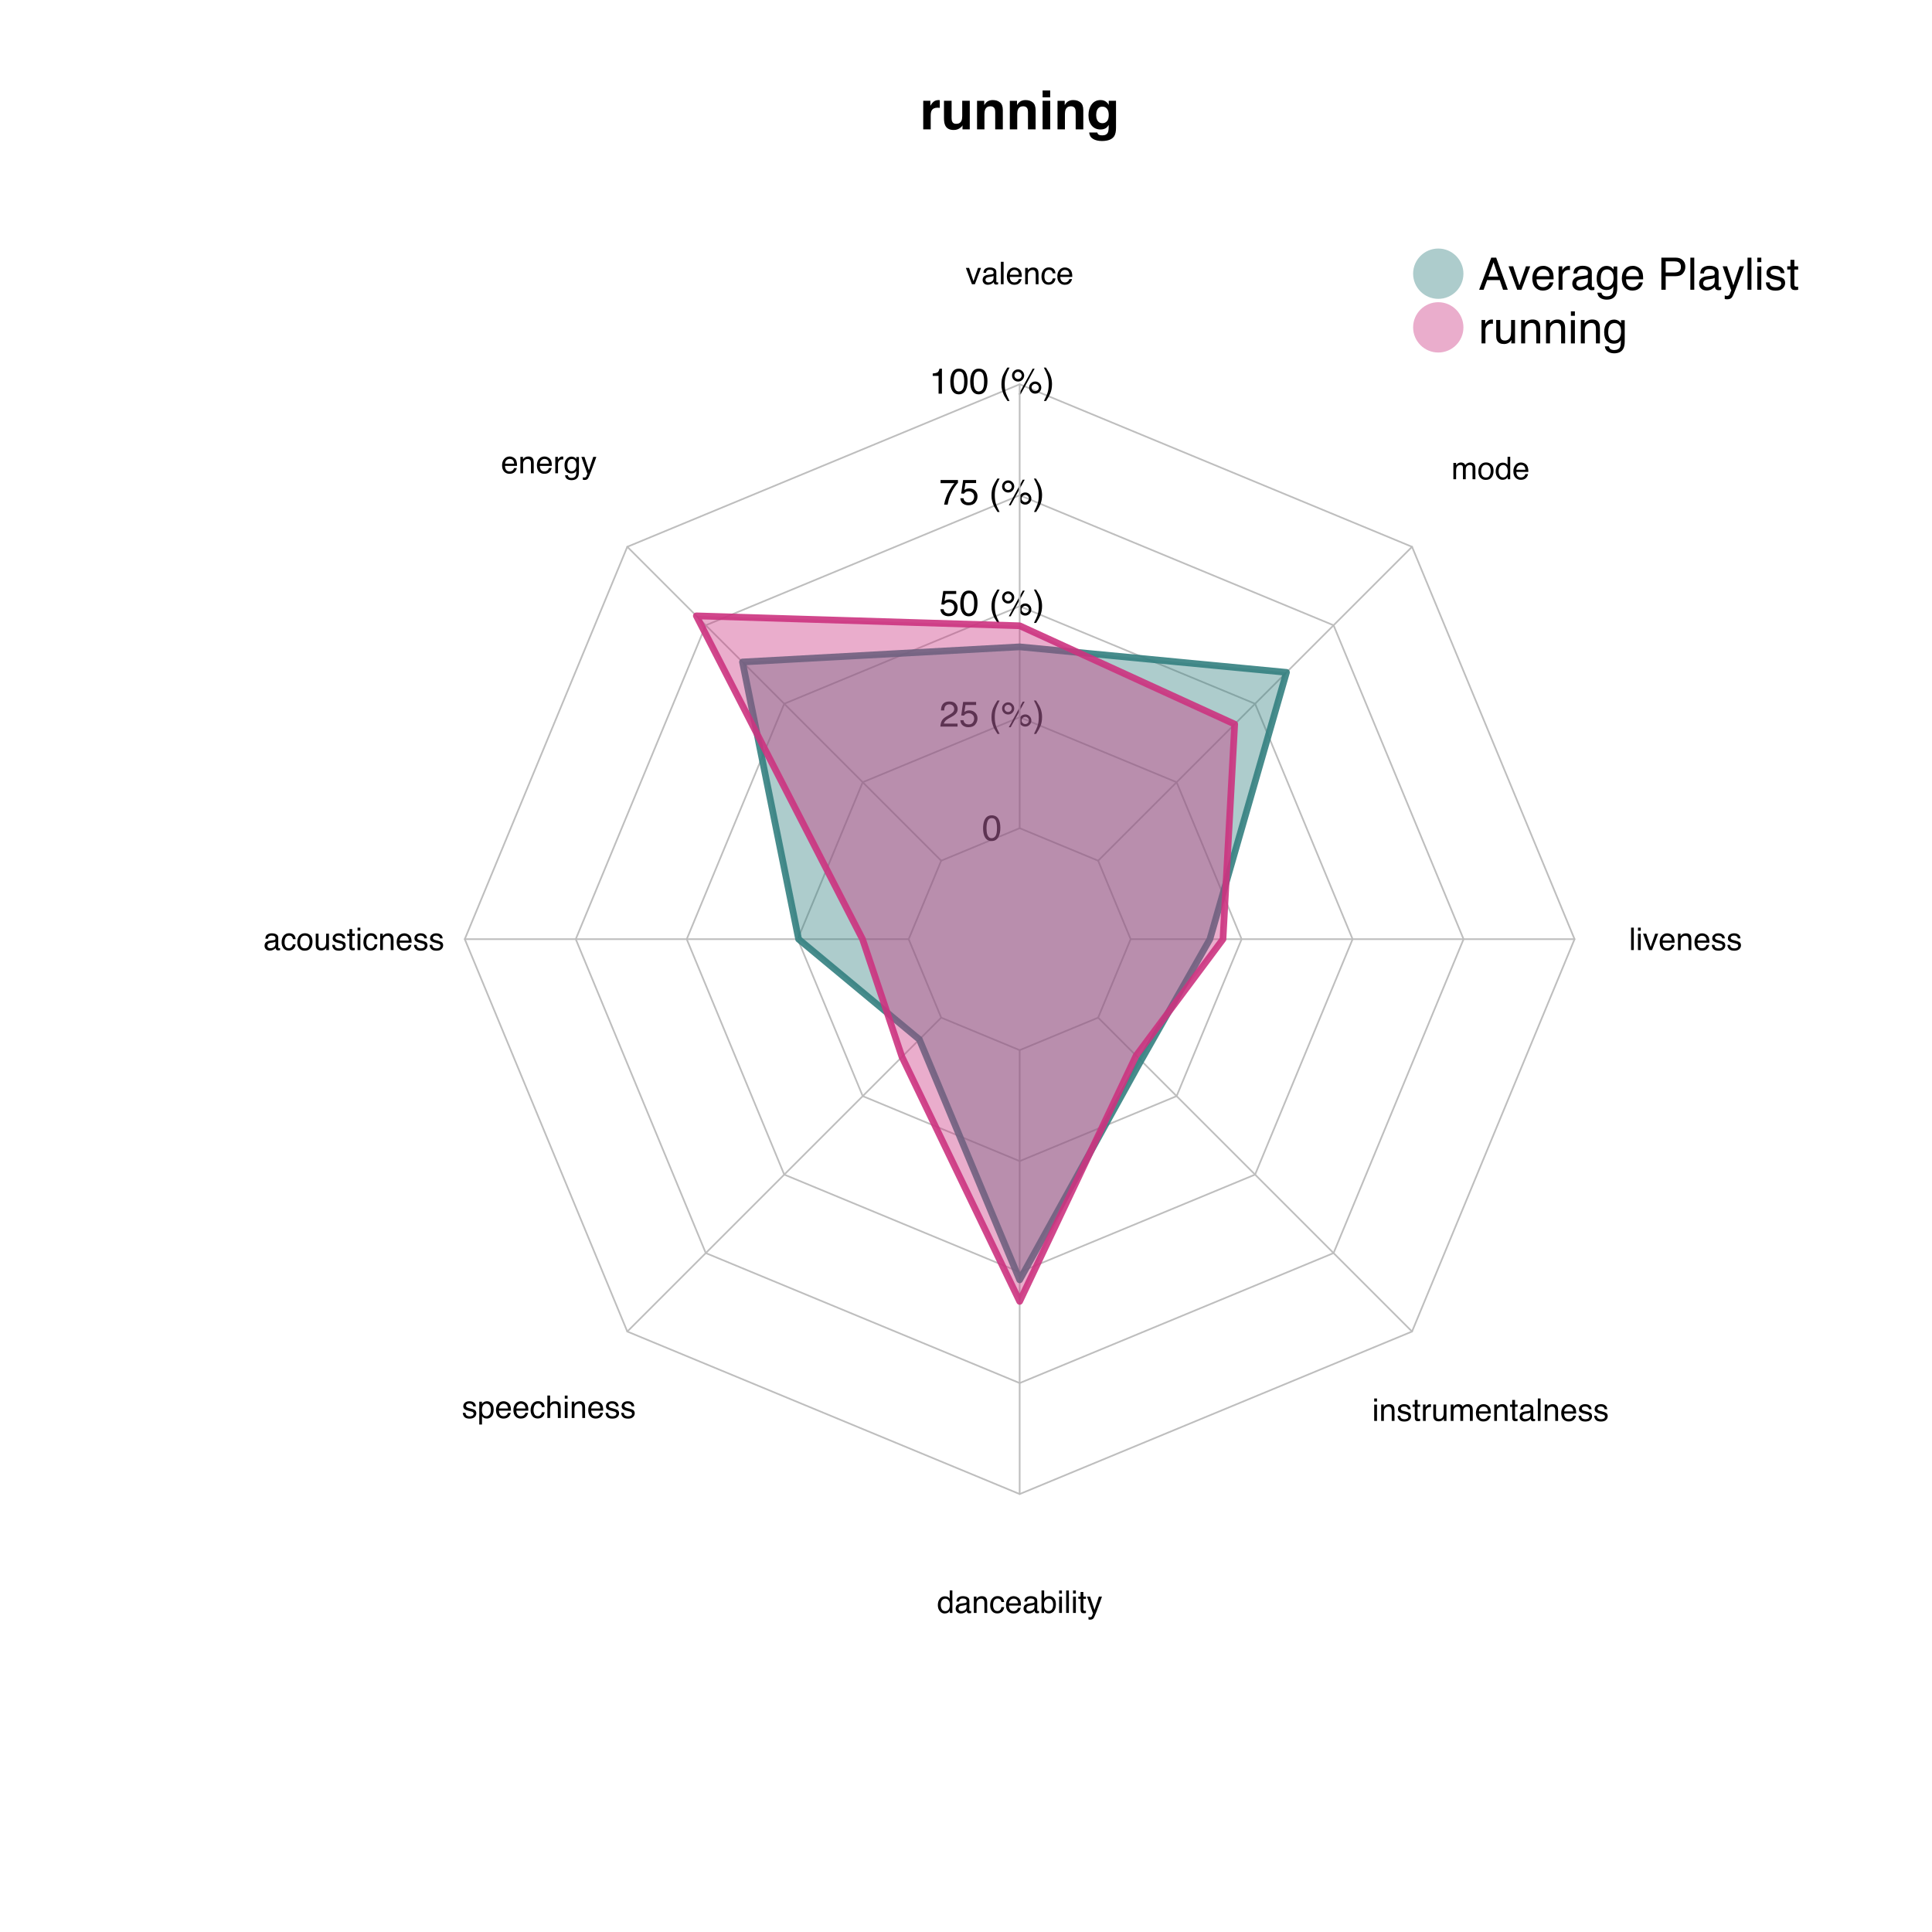 <?xml version="1.0" encoding="UTF-8"?>
<svg xmlns="http://www.w3.org/2000/svg" xmlns:xlink="http://www.w3.org/1999/xlink" width="432pt" height="432pt" viewBox="0 0 432 432" version="1.1">
<defs>
<g>
<symbol overflow="visible" id="glyph0-0">
<path style="stroke:none;" d="M 0.906 0 L 0.906 -8.641 L 7.859 -8.641 L 7.859 0 Z M 6.781 -1.078 L 6.781 -7.562 L 1.984 -7.562 L 1.984 -1.078 Z "/>
</symbol>
<symbol overflow="visible" id="glyph0-1">
<path style="stroke:none;" d="M 4.25 -6.547 C 4.281 -6.547 4.305 -6.539 4.328 -6.531 C 4.348 -6.531 4.395 -6.531 4.469 -6.531 L 4.469 -4.812 C 4.363 -4.82 4.27 -4.828 4.188 -4.828 C 4.102 -4.836 4.035 -4.844 3.984 -4.844 C 3.316 -4.844 2.867 -4.625 2.641 -4.188 C 2.504 -3.945 2.438 -3.566 2.438 -3.047 L 2.438 0 L 0.766 0 L 0.766 -6.391 L 2.359 -6.391 L 2.359 -5.281 C 2.617 -5.695 2.844 -5.984 3.031 -6.141 C 3.344 -6.41 3.75 -6.547 4.25 -6.547 Z "/>
</symbol>
<symbol overflow="visible" id="glyph0-2">
<path style="stroke:none;" d="M 2.438 -6.391 L 2.438 -2.531 C 2.438 -2.176 2.484 -1.906 2.578 -1.719 C 2.723 -1.395 3.02 -1.234 3.469 -1.234 C 4.039 -1.234 4.43 -1.461 4.641 -1.922 C 4.754 -2.172 4.812 -2.5 4.812 -2.906 L 4.812 -6.391 L 6.5 -6.391 L 6.5 0 L 4.875 0 L 4.875 -0.906 C 4.863 -0.883 4.828 -0.82 4.766 -0.719 C 4.703 -0.625 4.625 -0.539 4.531 -0.469 C 4.27 -0.238 4.016 -0.082 3.766 0 C 3.523 0.094 3.242 0.141 2.922 0.141 C 1.973 0.141 1.336 -0.195 1.016 -0.875 C 0.828 -1.25 0.734 -1.801 0.734 -2.531 L 0.734 -6.391 Z M 3.609 -6.562 Z "/>
</symbol>
<symbol overflow="visible" id="glyph0-3">
<path style="stroke:none;" d="M 4.312 -6.547 C 4.977 -6.547 5.52 -6.367 5.938 -6.016 C 6.352 -5.672 6.562 -5.098 6.562 -4.297 L 6.562 0 L 4.859 0 L 4.859 -3.891 C 4.859 -4.223 4.812 -4.477 4.719 -4.656 C 4.562 -4.988 4.25 -5.156 3.781 -5.156 C 3.219 -5.156 2.832 -4.914 2.625 -4.438 C 2.508 -4.176 2.453 -3.848 2.453 -3.453 L 2.453 0 L 0.797 0 L 0.797 -6.375 L 2.406 -6.375 L 2.406 -5.438 C 2.613 -5.77 2.816 -6.008 3.016 -6.156 C 3.359 -6.414 3.789 -6.547 4.312 -6.547 Z M 3.703 -6.562 Z "/>
</symbol>
<symbol overflow="visible" id="glyph0-4">
<path style="stroke:none;" d="M 2.5 -7.156 L 0.797 -7.156 L 0.797 -8.688 L 2.5 -8.688 Z M 0.797 -6.391 L 2.5 -6.391 L 2.5 0 L 0.797 0 Z "/>
</symbol>
<symbol overflow="visible" id="glyph0-5">
<path style="stroke:none;" d="M 3.516 -1.375 C 3.91 -1.375 4.242 -1.52 4.516 -1.812 C 4.785 -2.102 4.922 -2.57 4.922 -3.219 C 4.922 -3.82 4.789 -4.281 4.531 -4.594 C 4.281 -4.914 3.938 -5.078 3.5 -5.078 C 2.914 -5.078 2.516 -4.801 2.297 -4.25 C 2.172 -3.957 2.109 -3.598 2.109 -3.172 C 2.109 -2.797 2.172 -2.469 2.297 -2.188 C 2.523 -1.645 2.93 -1.375 3.516 -1.375 Z M 3.109 -6.547 C 3.43 -6.547 3.707 -6.492 3.938 -6.391 C 4.344 -6.223 4.672 -5.914 4.922 -5.469 L 4.922 -6.391 L 6.547 -6.391 L 6.547 -0.328 C 6.547 0.492 6.41 1.113 6.141 1.531 C 5.66 2.25 4.742 2.609 3.391 2.609 C 2.578 2.609 1.91 2.445 1.391 2.125 C 0.879 1.812 0.598 1.336 0.547 0.703 L 2.359 0.703 C 2.398 0.891 2.473 1.031 2.578 1.125 C 2.766 1.27 3.07 1.344 3.5 1.344 C 4.094 1.344 4.492 1.145 4.703 0.75 C 4.836 0.488 4.906 0.051 4.906 -0.562 L 4.906 -0.969 C 4.738 -0.695 4.566 -0.492 4.391 -0.359 C 4.055 -0.098 3.625 0.031 3.094 0.031 C 2.27 0.031 1.613 -0.254 1.125 -0.828 C 0.633 -1.41 0.391 -2.191 0.391 -3.172 C 0.391 -4.117 0.625 -4.914 1.094 -5.562 C 1.57 -6.219 2.242 -6.547 3.109 -6.547 Z M 3.641 -6.562 Z "/>
</symbol>
<symbol overflow="visible" id="glyph1-0">
<path style="stroke:none;" d="M 0.266 0 L 0.266 -5.734 L 4.812 -5.734 L 4.812 0 Z M 4.094 -0.719 L 4.094 -5.016 L 0.984 -5.016 L 0.984 -0.719 Z "/>
</symbol>
<symbol overflow="visible" id="glyph1-1">
<path style="stroke:none;" d="M 2.172 -5.594 C 2.891 -5.594 3.41 -5.297 3.734 -4.703 C 3.984 -4.242 4.109 -3.613 4.109 -2.812 C 4.109 -2.051 3.992 -1.422 3.766 -0.922 C 3.441 -0.203 2.906 0.156 2.156 0.156 C 1.488 0.156 0.988 -0.133 0.656 -0.719 C 0.383 -1.207 0.25 -1.863 0.25 -2.688 C 0.25 -3.32 0.332 -3.867 0.5 -4.328 C 0.801 -5.172 1.359 -5.594 2.172 -5.594 Z M 2.156 -0.484 C 2.52 -0.484 2.812 -0.645 3.031 -0.969 C 3.25 -1.289 3.359 -1.895 3.359 -2.781 C 3.359 -3.414 3.281 -3.938 3.125 -4.344 C 2.969 -4.758 2.66 -4.969 2.203 -4.969 C 1.797 -4.969 1.492 -4.77 1.297 -4.375 C 1.109 -3.988 1.016 -3.414 1.016 -2.656 C 1.016 -2.082 1.078 -1.625 1.203 -1.281 C 1.391 -0.75 1.707 -0.484 2.156 -0.484 Z "/>
</symbol>
<symbol overflow="visible" id="glyph1-2">
<path style="stroke:none;" d="M 0.25 0 C 0.281 -0.477 0.379 -0.895 0.547 -1.25 C 0.723 -1.613 1.062 -1.941 1.562 -2.234 L 2.312 -2.672 C 2.645 -2.859 2.879 -3.023 3.016 -3.172 C 3.234 -3.379 3.344 -3.625 3.344 -3.906 C 3.344 -4.227 3.242 -4.484 3.047 -4.672 C 2.848 -4.867 2.586 -4.969 2.266 -4.969 C 1.785 -4.969 1.453 -4.785 1.266 -4.422 C 1.172 -4.223 1.117 -3.953 1.109 -3.609 L 0.391 -3.609 C 0.398 -4.098 0.488 -4.492 0.656 -4.797 C 0.957 -5.336 1.492 -5.609 2.266 -5.609 C 2.91 -5.609 3.379 -5.438 3.672 -5.094 C 3.973 -4.75 4.125 -4.363 4.125 -3.938 C 4.125 -3.488 3.961 -3.109 3.641 -2.797 C 3.461 -2.609 3.141 -2.383 2.672 -2.125 L 2.125 -1.828 C 1.875 -1.68 1.676 -1.547 1.531 -1.422 C 1.27 -1.191 1.102 -0.941 1.031 -0.672 L 4.094 -0.672 L 4.094 0 Z "/>
</symbol>
<symbol overflow="visible" id="glyph1-3">
<path style="stroke:none;" d="M 0.984 -1.422 C 1.035 -1.023 1.223 -0.75 1.547 -0.594 C 1.711 -0.52 1.906 -0.484 2.125 -0.484 C 2.539 -0.484 2.848 -0.613 3.047 -0.875 C 3.254 -1.145 3.359 -1.441 3.359 -1.766 C 3.359 -2.148 3.238 -2.445 3 -2.656 C 2.758 -2.875 2.473 -2.984 2.141 -2.984 C 1.898 -2.984 1.691 -2.938 1.516 -2.844 C 1.336 -2.75 1.191 -2.617 1.078 -2.453 L 0.469 -2.484 L 0.891 -5.5 L 3.797 -5.5 L 3.797 -4.828 L 1.422 -4.828 L 1.172 -3.266 C 1.305 -3.367 1.43 -3.441 1.547 -3.484 C 1.754 -3.578 1.992 -3.625 2.266 -3.625 C 2.785 -3.625 3.223 -3.457 3.578 -3.125 C 3.93 -2.789 4.109 -2.367 4.109 -1.859 C 4.109 -1.336 3.941 -0.875 3.609 -0.469 C 3.285 -0.062 2.77 0.141 2.062 0.141 C 1.602 0.141 1.195 0.016 0.844 -0.234 C 0.5 -0.492 0.305 -0.891 0.266 -1.422 Z "/>
</symbol>
<symbol overflow="visible" id="glyph1-4">
<path style="stroke:none;" d=""/>
</symbol>
<symbol overflow="visible" id="glyph1-5">
<path style="stroke:none;" d="M 2.375 -5.828 C 1.957 -5.035 1.691 -4.453 1.578 -4.078 C 1.391 -3.504 1.297 -2.848 1.297 -2.109 C 1.297 -1.348 1.398 -0.656 1.609 -0.031 C 1.742 0.352 2 0.91 2.375 1.641 L 1.906 1.641 C 1.531 1.047 1.297 0.664 1.203 0.5 C 1.109 0.332 1.008 0.109 0.906 -0.172 C 0.758 -0.555 0.656 -0.969 0.594 -1.406 C 0.57 -1.633 0.562 -1.852 0.562 -2.062 C 0.562 -2.832 0.68 -3.516 0.922 -4.109 C 1.078 -4.492 1.395 -5.066 1.875 -5.828 Z "/>
</symbol>
<symbol overflow="visible" id="glyph1-6">
<path style="stroke:none;" d="M 5.453 -2.719 C 5.828 -2.719 6.145 -2.582 6.406 -2.312 C 6.676 -2.051 6.812 -1.734 6.812 -1.359 C 6.812 -0.984 6.676 -0.66 6.406 -0.391 C 6.145 -0.129 5.828 0 5.453 0 C 5.078 0 4.754 -0.129 4.484 -0.391 C 4.223 -0.66 4.094 -0.984 4.094 -1.359 C 4.094 -1.734 4.223 -2.051 4.484 -2.312 C 4.754 -2.582 5.078 -2.719 5.453 -2.719 Z M 4.891 -5.578 L 5.328 -5.578 L 2.188 0.156 L 1.766 0.156 Z M 1.625 -3.266 C 1.844 -3.266 2.031 -3.344 2.188 -3.5 C 2.344 -3.656 2.422 -3.844 2.422 -4.062 C 2.422 -4.281 2.344 -4.469 2.188 -4.625 C 2.031 -4.789 1.844 -4.875 1.625 -4.875 C 1.395 -4.875 1.203 -4.797 1.047 -4.641 C 0.891 -4.484 0.812 -4.289 0.812 -4.062 C 0.812 -3.844 0.891 -3.656 1.047 -3.5 C 1.203 -3.344 1.395 -3.266 1.625 -3.266 Z M 1.625 -5.422 C 2 -5.422 2.316 -5.285 2.578 -5.016 C 2.848 -4.754 2.984 -4.438 2.984 -4.062 C 2.984 -3.688 2.848 -3.363 2.578 -3.094 C 2.316 -2.832 2 -2.703 1.625 -2.703 C 1.25 -2.703 0.926 -2.832 0.656 -3.094 C 0.395 -3.363 0.266 -3.688 0.266 -4.062 C 0.266 -4.438 0.395 -4.754 0.656 -5.016 C 0.926 -5.285 1.25 -5.422 1.625 -5.422 Z M 5.453 -0.562 C 5.672 -0.562 5.859 -0.641 6.016 -0.797 C 6.18 -0.953 6.266 -1.141 6.266 -1.359 C 6.266 -1.578 6.18 -1.766 6.016 -1.922 C 5.859 -2.086 5.672 -2.172 5.453 -2.172 C 5.234 -2.172 5.039 -2.086 4.875 -1.922 C 4.719 -1.766 4.641 -1.578 4.641 -1.359 C 4.641 -1.141 4.719 -0.953 4.875 -0.797 C 5.039 -0.641 5.234 -0.562 5.453 -0.562 Z "/>
</symbol>
<symbol overflow="visible" id="glyph1-7">
<path style="stroke:none;" d="M 0.281 1.641 C 0.695 0.828 0.961 0.234 1.078 -0.141 C 1.266 -0.691 1.359 -1.348 1.359 -2.109 C 1.359 -2.859 1.25 -3.547 1.031 -4.172 C 0.906 -4.555 0.648 -5.109 0.266 -5.828 L 0.734 -5.828 C 1.141 -5.191 1.383 -4.797 1.469 -4.641 C 1.551 -4.492 1.645 -4.289 1.75 -4.031 C 1.875 -3.707 1.961 -3.383 2.016 -3.062 C 2.066 -2.75 2.094 -2.441 2.094 -2.141 C 2.094 -1.367 1.969 -0.68 1.719 -0.078 C 1.57 0.305 1.254 0.879 0.766 1.641 Z "/>
</symbol>
<symbol overflow="visible" id="glyph1-8">
<path style="stroke:none;" d="M 4.188 -5.5 L 4.188 -4.891 C 4.008 -4.711 3.77 -4.406 3.469 -3.969 C 3.164 -3.539 2.898 -3.078 2.672 -2.578 C 2.453 -2.086 2.281 -1.645 2.156 -1.25 C 2.082 -0.988 1.988 -0.57 1.875 0 L 1.094 0 C 1.27 -1.07 1.66 -2.133 2.266 -3.188 C 2.617 -3.812 2.992 -4.348 3.391 -4.797 L 0.297 -4.797 L 0.297 -5.5 Z "/>
</symbol>
<symbol overflow="visible" id="glyph1-9">
<path style="stroke:none;" d="M 0.766 -3.969 L 0.766 -4.5 C 1.273 -4.551 1.629 -4.633 1.828 -4.75 C 2.023 -4.863 2.176 -5.141 2.281 -5.578 L 2.828 -5.578 L 2.828 0 L 2.078 0 L 2.078 -3.969 Z "/>
</symbol>
<symbol overflow="visible" id="glyph2-0">
<path style="stroke:none;" d="M 0.219 0 L 0.219 -5.016 L 4.219 -5.016 L 4.219 0 Z M 3.578 -0.625 L 3.578 -4.391 L 0.859 -4.391 L 0.859 -0.625 Z "/>
</symbol>
<symbol overflow="visible" id="glyph2-1">
<path style="stroke:none;" d="M 0.75 -3.656 L 1.734 -0.688 L 2.75 -3.656 L 3.422 -3.656 L 2.047 0 L 1.391 0 L 0.031 -3.656 Z "/>
</symbol>
<symbol overflow="visible" id="glyph2-2">
<path style="stroke:none;" d="M 0.922 -0.969 C 0.922 -0.789 0.984 -0.648 1.109 -0.547 C 1.242 -0.453 1.398 -0.406 1.578 -0.406 C 1.797 -0.406 2.004 -0.453 2.203 -0.547 C 2.547 -0.711 2.719 -0.988 2.719 -1.375 L 2.719 -1.859 C 2.645 -1.816 2.547 -1.781 2.422 -1.75 C 2.305 -1.719 2.191 -1.691 2.078 -1.672 L 1.703 -1.625 C 1.484 -1.594 1.316 -1.547 1.203 -1.484 C 1.016 -1.379 0.922 -1.207 0.922 -0.969 Z M 2.406 -2.219 C 2.551 -2.238 2.648 -2.297 2.703 -2.391 C 2.723 -2.453 2.734 -2.531 2.734 -2.625 C 2.734 -2.844 2.66 -3 2.516 -3.094 C 2.367 -3.188 2.156 -3.234 1.875 -3.234 C 1.551 -3.234 1.32 -3.145 1.188 -2.969 C 1.113 -2.875 1.066 -2.734 1.047 -2.547 L 0.469 -2.547 C 0.477 -2.992 0.625 -3.305 0.906 -3.484 C 1.188 -3.66 1.516 -3.75 1.891 -3.75 C 2.316 -3.75 2.664 -3.664 2.938 -3.5 C 3.207 -3.332 3.344 -3.078 3.344 -2.734 L 3.344 -0.625 C 3.344 -0.562 3.352 -0.508 3.375 -0.469 C 3.406 -0.438 3.461 -0.422 3.547 -0.422 C 3.566 -0.422 3.594 -0.422 3.625 -0.422 C 3.664 -0.422 3.707 -0.426 3.75 -0.438 L 3.75 0.016 C 3.645 0.047 3.566 0.062 3.516 0.062 C 3.473 0.07 3.406 0.078 3.312 0.078 C 3.102 0.078 2.953 0.004 2.859 -0.141 C 2.805 -0.223 2.77 -0.336 2.75 -0.484 C 2.625 -0.316 2.441 -0.172 2.203 -0.047 C 1.973 0.066 1.719 0.125 1.438 0.125 C 1.094 0.125 0.812 0.02 0.594 -0.188 C 0.383 -0.395 0.281 -0.648 0.281 -0.953 C 0.281 -1.297 0.383 -1.562 0.594 -1.75 C 0.812 -1.938 1.094 -2.051 1.438 -2.094 Z M 1.906 -3.75 Z "/>
</symbol>
<symbol overflow="visible" id="glyph2-3">
<path style="stroke:none;" d="M 0.469 -5.016 L 1.078 -5.016 L 1.078 0 L 0.469 0 Z "/>
</symbol>
<symbol overflow="visible" id="glyph2-4">
<path style="stroke:none;" d="M 1.969 -3.75 C 2.227 -3.75 2.477 -3.688 2.719 -3.562 C 2.969 -3.438 3.156 -3.281 3.281 -3.094 C 3.406 -2.906 3.488 -2.688 3.531 -2.438 C 3.57 -2.27 3.594 -2.004 3.594 -1.641 L 0.906 -1.641 C 0.914 -1.266 1.004 -0.961 1.172 -0.734 C 1.336 -0.516 1.594 -0.406 1.938 -0.406 C 2.25 -0.406 2.504 -0.508 2.703 -0.719 C 2.805 -0.844 2.883 -0.988 2.938 -1.156 L 3.531 -1.156 C 3.52 -1.02 3.469 -0.867 3.375 -0.703 C 3.289 -0.535 3.191 -0.398 3.078 -0.297 C 2.891 -0.109 2.656 0.016 2.375 0.078 C 2.227 0.109 2.062 0.125 1.875 0.125 C 1.426 0.125 1.039 -0.035 0.719 -0.359 C 0.406 -0.691 0.25 -1.16 0.25 -1.766 C 0.25 -2.348 0.406 -2.82 0.719 -3.188 C 1.039 -3.562 1.457 -3.75 1.969 -3.75 Z M 2.953 -2.125 C 2.93 -2.383 2.875 -2.598 2.781 -2.766 C 2.613 -3.055 2.332 -3.203 1.938 -3.203 C 1.656 -3.203 1.414 -3.098 1.219 -2.891 C 1.031 -2.691 0.93 -2.438 0.922 -2.125 Z M 1.922 -3.75 Z "/>
</symbol>
<symbol overflow="visible" id="glyph2-5">
<path style="stroke:none;" d="M 0.453 -3.656 L 1.031 -3.656 L 1.031 -3.141 C 1.207 -3.359 1.391 -3.516 1.578 -3.609 C 1.773 -3.703 1.992 -3.75 2.234 -3.75 C 2.754 -3.75 3.102 -3.566 3.281 -3.203 C 3.383 -3.004 3.438 -2.719 3.438 -2.344 L 3.438 0 L 2.812 0 L 2.812 -2.312 C 2.812 -2.531 2.773 -2.707 2.703 -2.844 C 2.598 -3.07 2.398 -3.188 2.109 -3.188 C 1.961 -3.188 1.844 -3.172 1.75 -3.141 C 1.582 -3.086 1.438 -2.988 1.312 -2.844 C 1.207 -2.719 1.141 -2.594 1.109 -2.469 C 1.078 -2.344 1.062 -2.16 1.062 -1.922 L 1.062 0 L 0.453 0 Z M 1.891 -3.75 Z "/>
</symbol>
<symbol overflow="visible" id="glyph2-6">
<path style="stroke:none;" d="M 1.859 -3.766 C 2.273 -3.766 2.609 -3.664 2.859 -3.469 C 3.117 -3.27 3.281 -2.926 3.344 -2.438 L 2.734 -2.438 C 2.703 -2.656 2.617 -2.836 2.484 -2.984 C 2.359 -3.141 2.148 -3.219 1.859 -3.219 C 1.473 -3.219 1.191 -3.023 1.016 -2.641 C 0.91 -2.391 0.859 -2.082 0.859 -1.719 C 0.859 -1.352 0.938 -1.047 1.094 -0.797 C 1.25 -0.547 1.492 -0.422 1.828 -0.422 C 2.078 -0.422 2.273 -0.5 2.422 -0.656 C 2.578 -0.812 2.68 -1.023 2.734 -1.297 L 3.344 -1.297 C 3.27 -0.805 3.094 -0.445 2.812 -0.219 C 2.539 0 2.195 0.109 1.781 0.109 C 1.301 0.109 0.914 -0.062 0.625 -0.406 C 0.344 -0.758 0.203 -1.203 0.203 -1.734 C 0.203 -2.367 0.359 -2.863 0.672 -3.219 C 0.984 -3.582 1.379 -3.766 1.859 -3.766 Z M 1.766 -3.75 Z "/>
</symbol>
<symbol overflow="visible" id="glyph2-7">
<path style="stroke:none;" d="M 0.469 -3.656 L 1.047 -3.656 L 1.047 -3.031 C 1.098 -3.156 1.219 -3.305 1.406 -3.484 C 1.594 -3.66 1.805 -3.75 2.047 -3.75 C 2.055 -3.75 2.078 -3.742 2.109 -3.734 C 2.141 -3.734 2.188 -3.727 2.25 -3.719 L 2.25 -3.078 C 2.207 -3.086 2.172 -3.094 2.141 -3.094 C 2.117 -3.094 2.086 -3.094 2.047 -3.094 C 1.734 -3.094 1.492 -2.992 1.328 -2.797 C 1.16 -2.598 1.078 -2.367 1.078 -2.109 L 1.078 0 L 0.469 0 Z "/>
</symbol>
<symbol overflow="visible" id="glyph2-8">
<path style="stroke:none;" d="M 1.75 -3.719 C 2.031 -3.719 2.281 -3.648 2.5 -3.516 C 2.613 -3.43 2.727 -3.316 2.844 -3.172 L 2.844 -3.625 L 3.422 -3.625 L 3.422 -0.297 C 3.422 0.172 3.352 0.535 3.219 0.797 C 2.957 1.297 2.473 1.547 1.766 1.547 C 1.367 1.547 1.035 1.457 0.766 1.281 C 0.504 1.102 0.359 0.828 0.328 0.453 L 0.953 0.453 C 0.973 0.617 1.031 0.742 1.125 0.828 C 1.258 0.973 1.477 1.047 1.781 1.047 C 2.25 1.047 2.555 0.879 2.703 0.547 C 2.797 0.348 2.836 -0.004 2.828 -0.516 C 2.703 -0.328 2.551 -0.188 2.375 -0.094 C 2.207 0 1.984 0.047 1.703 0.047 C 1.297 0.047 0.941 -0.094 0.641 -0.375 C 0.348 -0.656 0.203 -1.125 0.203 -1.781 C 0.203 -2.383 0.352 -2.859 0.656 -3.203 C 0.957 -3.547 1.32 -3.719 1.75 -3.719 Z M 2.844 -1.844 C 2.844 -2.301 2.75 -2.641 2.562 -2.859 C 2.383 -3.078 2.148 -3.188 1.859 -3.188 C 1.422 -3.188 1.125 -2.984 0.969 -2.578 C 0.883 -2.359 0.844 -2.07 0.844 -1.719 C 0.844 -1.312 0.926 -1 1.094 -0.781 C 1.258 -0.562 1.484 -0.453 1.766 -0.453 C 2.211 -0.453 2.523 -0.656 2.703 -1.062 C 2.797 -1.281 2.844 -1.539 2.844 -1.844 Z M 1.812 -3.75 Z "/>
</symbol>
<symbol overflow="visible" id="glyph2-9">
<path style="stroke:none;" d="M 2.734 -3.656 L 3.422 -3.656 C 3.328 -3.426 3.133 -2.891 2.844 -2.047 C 2.613 -1.422 2.426 -0.91 2.281 -0.516 C 1.926 0.422 1.676 0.988 1.531 1.188 C 1.383 1.395 1.133 1.5 0.781 1.5 C 0.688 1.5 0.613 1.492 0.562 1.484 C 0.52 1.484 0.469 1.473 0.406 1.453 L 0.406 0.891 C 0.508 0.922 0.582 0.938 0.625 0.938 C 0.676 0.945 0.723 0.953 0.766 0.953 C 0.879 0.953 0.961 0.93 1.016 0.891 C 1.066 0.859 1.113 0.816 1.156 0.766 C 1.164 0.742 1.203 0.648 1.266 0.484 C 1.336 0.316 1.391 0.191 1.422 0.109 L 0.078 -3.656 L 0.766 -3.656 L 1.75 -0.688 Z M 1.75 -3.75 Z "/>
</symbol>
<symbol overflow="visible" id="glyph2-10">
<path style="stroke:none;" d="M 1.906 -0.391 C 2.312 -0.391 2.586 -0.547 2.734 -0.859 C 2.891 -1.172 2.969 -1.516 2.969 -1.891 C 2.969 -2.234 2.914 -2.508 2.812 -2.719 C 2.633 -3.062 2.332 -3.234 1.906 -3.234 C 1.531 -3.234 1.254 -3.086 1.078 -2.797 C 0.91 -2.516 0.828 -2.172 0.828 -1.766 C 0.828 -1.367 0.91 -1.039 1.078 -0.781 C 1.254 -0.52 1.531 -0.391 1.906 -0.391 Z M 1.922 -3.766 C 2.398 -3.766 2.801 -3.609 3.125 -3.297 C 3.445 -2.984 3.609 -2.52 3.609 -1.906 C 3.609 -1.312 3.461 -0.82 3.172 -0.438 C 2.891 -0.051 2.445 0.141 1.844 0.141 C 1.344 0.141 0.941 -0.031 0.641 -0.375 C 0.348 -0.719 0.203 -1.176 0.203 -1.75 C 0.203 -2.363 0.359 -2.852 0.672 -3.219 C 0.984 -3.582 1.398 -3.766 1.922 -3.766 Z M 1.906 -3.75 Z "/>
</symbol>
<symbol overflow="visible" id="glyph2-11">
<path style="stroke:none;" d="M 1.062 -3.656 L 1.062 -1.234 C 1.062 -1.047 1.094 -0.891 1.156 -0.766 C 1.258 -0.547 1.461 -0.438 1.766 -0.438 C 2.191 -0.438 2.484 -0.629 2.641 -1.016 C 2.723 -1.223 2.766 -1.504 2.766 -1.859 L 2.766 -3.656 L 3.391 -3.656 L 3.391 0 L 2.797 0 L 2.812 -0.547 C 2.727 -0.398 2.629 -0.281 2.516 -0.188 C 2.273 0 1.988 0.094 1.656 0.094 C 1.133 0.094 0.781 -0.078 0.594 -0.422 C 0.488 -0.609 0.438 -0.859 0.438 -1.172 L 0.438 -3.656 Z M 1.906 -3.75 Z "/>
</symbol>
<symbol overflow="visible" id="glyph2-12">
<path style="stroke:none;" d="M 0.812 -1.156 C 0.832 -0.945 0.883 -0.785 0.969 -0.672 C 1.125 -0.473 1.395 -0.375 1.781 -0.375 C 2.008 -0.375 2.207 -0.422 2.375 -0.516 C 2.551 -0.617 2.641 -0.773 2.641 -0.984 C 2.641 -1.141 2.57 -1.258 2.438 -1.344 C 2.344 -1.395 2.164 -1.453 1.906 -1.516 L 1.422 -1.641 C 1.109 -1.723 0.875 -1.812 0.719 -1.906 C 0.457 -2.07 0.328 -2.301 0.328 -2.594 C 0.328 -2.938 0.453 -3.211 0.703 -3.422 C 0.953 -3.641 1.285 -3.75 1.703 -3.75 C 2.254 -3.75 2.656 -3.586 2.906 -3.266 C 3.051 -3.066 3.125 -2.848 3.125 -2.609 L 2.547 -2.609 C 2.535 -2.742 2.484 -2.867 2.391 -2.984 C 2.254 -3.148 2.008 -3.234 1.656 -3.234 C 1.426 -3.234 1.25 -3.188 1.125 -3.094 C 1.008 -3.008 0.953 -2.895 0.953 -2.75 C 0.953 -2.582 1.031 -2.453 1.188 -2.359 C 1.281 -2.305 1.414 -2.258 1.594 -2.219 L 2 -2.109 C 2.438 -2.004 2.734 -1.898 2.891 -1.797 C 3.129 -1.641 3.25 -1.395 3.25 -1.062 C 3.25 -0.738 3.125 -0.457 2.875 -0.219 C 2.625 0.02 2.25 0.141 1.75 0.141 C 1.207 0.141 0.82 0.016 0.594 -0.234 C 0.363 -0.484 0.238 -0.789 0.219 -1.156 Z M 1.719 -3.75 Z "/>
</symbol>
<symbol overflow="visible" id="glyph2-13">
<path style="stroke:none;" d="M 0.578 -4.688 L 1.203 -4.688 L 1.203 -3.656 L 1.781 -3.656 L 1.781 -3.156 L 1.203 -3.156 L 1.203 -0.766 C 1.203 -0.641 1.242 -0.555 1.328 -0.516 C 1.367 -0.484 1.445 -0.469 1.562 -0.469 C 1.594 -0.469 1.625 -0.469 1.656 -0.469 C 1.695 -0.477 1.738 -0.484 1.781 -0.484 L 1.781 0 C 1.707 0.02 1.633 0.035 1.562 0.047 C 1.488 0.055 1.406 0.062 1.312 0.062 C 1.02 0.062 0.82 -0.008 0.719 -0.156 C 0.625 -0.312 0.578 -0.504 0.578 -0.734 L 0.578 -3.156 L 0.078 -3.156 L 0.078 -3.656 L 0.578 -3.656 Z "/>
</symbol>
<symbol overflow="visible" id="glyph2-14">
<path style="stroke:none;" d="M 0.453 -3.641 L 1.078 -3.641 L 1.078 0 L 0.453 0 Z M 0.453 -5.016 L 1.078 -5.016 L 1.078 -4.328 L 0.453 -4.328 Z "/>
</symbol>
<symbol overflow="visible" id="glyph2-15">
<path style="stroke:none;" d="M 2 -0.406 C 2.281 -0.406 2.516 -0.523 2.703 -0.766 C 2.898 -1.016 3 -1.379 3 -1.859 C 3 -2.148 2.957 -2.398 2.875 -2.609 C 2.707 -3.004 2.414 -3.203 2 -3.203 C 1.57 -3.203 1.281 -2.992 1.125 -2.578 C 1.039 -2.348 1 -2.055 1 -1.703 C 1 -1.422 1.039 -1.18 1.125 -0.984 C 1.281 -0.598 1.57 -0.406 2 -0.406 Z M 0.406 -3.641 L 1 -3.641 L 1 -3.156 C 1.125 -3.32 1.258 -3.453 1.406 -3.547 C 1.613 -3.68 1.859 -3.75 2.141 -3.75 C 2.555 -3.75 2.906 -3.586 3.188 -3.266 C 3.477 -2.953 3.625 -2.5 3.625 -1.906 C 3.625 -1.113 3.414 -0.547 3 -0.203 C 2.738 0.016 2.43 0.125 2.078 0.125 C 1.805 0.125 1.578 0.062 1.391 -0.062 C 1.273 -0.125 1.148 -0.238 1.016 -0.406 L 1.016 1.453 L 0.406 1.453 Z "/>
</symbol>
<symbol overflow="visible" id="glyph2-16">
<path style="stroke:none;" d="M 0.453 -5.031 L 1.062 -5.031 L 1.062 -3.172 C 1.207 -3.348 1.336 -3.477 1.453 -3.562 C 1.648 -3.688 1.898 -3.75 2.203 -3.75 C 2.734 -3.75 3.094 -3.562 3.281 -3.188 C 3.383 -2.988 3.438 -2.707 3.438 -2.344 L 3.438 0 L 2.797 0 L 2.797 -2.312 C 2.797 -2.57 2.766 -2.77 2.703 -2.906 C 2.586 -3.102 2.379 -3.203 2.078 -3.203 C 1.816 -3.203 1.582 -3.113 1.375 -2.938 C 1.164 -2.758 1.062 -2.426 1.062 -1.938 L 1.062 0 L 0.453 0 Z "/>
</symbol>
<symbol overflow="visible" id="glyph2-17">
<path style="stroke:none;" d="M 0.844 -1.781 C 0.844 -1.395 0.926 -1.066 1.094 -0.797 C 1.258 -0.535 1.523 -0.406 1.891 -0.406 C 2.172 -0.406 2.406 -0.523 2.594 -0.766 C 2.781 -1.016 2.875 -1.367 2.875 -1.828 C 2.875 -2.285 2.773 -2.625 2.578 -2.844 C 2.391 -3.07 2.16 -3.188 1.891 -3.188 C 1.578 -3.188 1.32 -3.066 1.125 -2.828 C 0.938 -2.598 0.844 -2.25 0.844 -1.781 Z M 1.766 -3.719 C 2.047 -3.719 2.281 -3.66 2.469 -3.547 C 2.582 -3.484 2.707 -3.363 2.844 -3.188 L 2.844 -5.031 L 3.438 -5.031 L 3.438 0 L 2.875 0 L 2.875 -0.516 C 2.738 -0.285 2.57 -0.117 2.375 -0.016 C 2.176 0.078 1.953 0.125 1.703 0.125 C 1.297 0.125 0.941 -0.047 0.641 -0.391 C 0.336 -0.734 0.188 -1.188 0.188 -1.75 C 0.188 -2.281 0.32 -2.738 0.594 -3.125 C 0.875 -3.52 1.266 -3.719 1.766 -3.719 Z "/>
</symbol>
<symbol overflow="visible" id="glyph2-18">
<path style="stroke:none;" d="M 0.406 -5.031 L 1 -5.031 L 1 -3.219 C 1.133 -3.395 1.297 -3.523 1.484 -3.609 C 1.672 -3.703 1.875 -3.75 2.094 -3.75 C 2.551 -3.75 2.922 -3.594 3.203 -3.281 C 3.484 -2.969 3.625 -2.508 3.625 -1.906 C 3.625 -1.32 3.484 -0.836 3.203 -0.453 C 2.922 -0.078 2.535 0.109 2.047 0.109 C 1.766 0.109 1.531 0.047 1.344 -0.078 C 1.227 -0.16 1.102 -0.289 0.969 -0.469 L 0.969 0 L 0.406 0 Z M 2 -0.422 C 2.332 -0.422 2.582 -0.551 2.75 -0.812 C 2.914 -1.082 3 -1.438 3 -1.875 C 3 -2.258 2.914 -2.578 2.75 -2.828 C 2.582 -3.078 2.336 -3.203 2.016 -3.203 C 1.734 -3.203 1.488 -3.098 1.281 -2.891 C 1.07 -2.68 0.969 -2.344 0.969 -1.875 C 0.969 -1.531 1.008 -1.25 1.094 -1.031 C 1.258 -0.625 1.562 -0.422 2 -0.422 Z "/>
</symbol>
<symbol overflow="visible" id="glyph2-19">
<path style="stroke:none;" d="M 0.453 -3.656 L 1.062 -3.656 L 1.062 -3.141 C 1.207 -3.316 1.336 -3.445 1.453 -3.531 C 1.66 -3.676 1.891 -3.75 2.141 -3.75 C 2.43 -3.75 2.664 -3.676 2.844 -3.531 C 2.945 -3.445 3.039 -3.328 3.125 -3.172 C 3.258 -3.359 3.422 -3.5 3.609 -3.594 C 3.797 -3.695 4.004 -3.75 4.234 -3.75 C 4.723 -3.75 5.055 -3.566 5.234 -3.203 C 5.328 -3.016 5.375 -2.758 5.375 -2.438 L 5.375 0 L 4.734 0 L 4.734 -2.547 C 4.734 -2.785 4.672 -2.953 4.547 -3.047 C 4.43 -3.141 4.285 -3.188 4.109 -3.188 C 3.867 -3.188 3.66 -3.102 3.484 -2.938 C 3.305 -2.781 3.219 -2.508 3.219 -2.125 L 3.219 0 L 2.594 0 L 2.594 -2.391 C 2.594 -2.641 2.566 -2.82 2.516 -2.938 C 2.422 -3.102 2.242 -3.188 1.984 -3.188 C 1.754 -3.188 1.539 -3.098 1.344 -2.922 C 1.156 -2.742 1.062 -2.414 1.062 -1.938 L 1.062 0 L 0.453 0 Z "/>
</symbol>
<symbol overflow="visible" id="glyph3-0">
<path style="stroke:none;" d="M 0.328 0 L 0.328 -7.172 L 6.016 -7.172 L 6.016 0 Z M 5.125 -0.906 L 5.125 -6.281 L 1.219 -6.281 L 1.219 -0.906 Z "/>
</symbol>
<symbol overflow="visible" id="glyph3-1">
<path style="stroke:none;" d=""/>
</symbol>
<symbol overflow="visible" id="glyph3-2">
<path style="stroke:none;" d="M 4.438 -2.938 L 3.359 -6.109 L 2.203 -2.938 Z M 2.844 -7.172 L 3.953 -7.172 L 6.547 0 L 5.484 0 L 4.75 -2.156 L 1.922 -2.156 L 1.141 0 L 0.141 0 Z M 3.344 -7.172 Z "/>
</symbol>
<symbol overflow="visible" id="glyph3-3">
<path style="stroke:none;" d="M 1.078 -5.234 L 2.469 -0.969 L 3.938 -5.234 L 4.891 -5.234 L 2.922 0 L 1.984 0 L 0.047 -5.234 Z "/>
</symbol>
<symbol overflow="visible" id="glyph3-4">
<path style="stroke:none;" d="M 2.828 -5.344 C 3.191 -5.344 3.547 -5.254 3.891 -5.078 C 4.242 -4.91 4.516 -4.688 4.703 -4.406 C 4.879 -4.145 4.992 -3.836 5.047 -3.484 C 5.098 -3.242 5.125 -2.859 5.125 -2.328 L 1.297 -2.328 C 1.305 -1.797 1.426 -1.367 1.656 -1.047 C 1.895 -0.734 2.266 -0.578 2.766 -0.578 C 3.223 -0.578 3.586 -0.727 3.859 -1.031 C 4.016 -1.207 4.125 -1.41 4.188 -1.641 L 5.047 -1.641 C 5.023 -1.453 4.953 -1.238 4.828 -1 C 4.703 -0.758 4.555 -0.566 4.391 -0.422 C 4.129 -0.16 3.801 0.016 3.406 0.109 C 3.195 0.16 2.957 0.188 2.688 0.188 C 2.031 0.188 1.477 -0.047 1.031 -0.516 C 0.582 -0.992 0.359 -1.66 0.359 -2.516 C 0.359 -3.359 0.582 -4.039 1.031 -4.562 C 1.488 -5.082 2.086 -5.344 2.828 -5.344 Z M 4.219 -3.031 C 4.188 -3.414 4.102 -3.723 3.969 -3.953 C 3.727 -4.367 3.328 -4.578 2.766 -4.578 C 2.359 -4.578 2.02 -4.43 1.75 -4.141 C 1.477 -3.848 1.332 -3.477 1.312 -3.031 Z M 2.734 -5.359 Z "/>
</symbol>
<symbol overflow="visible" id="glyph3-5">
<path style="stroke:none;" d="M 0.672 -5.234 L 1.5 -5.234 L 1.5 -4.328 C 1.57 -4.504 1.738 -4.719 2 -4.969 C 2.27 -5.219 2.582 -5.344 2.938 -5.344 C 2.945 -5.344 2.973 -5.344 3.016 -5.344 C 3.055 -5.344 3.125 -5.336 3.219 -5.328 L 3.219 -4.391 C 3.164 -4.398 3.113 -4.406 3.062 -4.406 C 3.02 -4.414 2.973 -4.422 2.922 -4.422 C 2.484 -4.422 2.145 -4.273 1.906 -3.984 C 1.664 -3.703 1.547 -3.379 1.547 -3.016 L 1.547 0 L 0.672 0 Z "/>
</symbol>
<symbol overflow="visible" id="glyph3-6">
<path style="stroke:none;" d="M 1.312 -1.391 C 1.312 -1.141 1.406 -0.941 1.594 -0.797 C 1.781 -0.648 2 -0.578 2.25 -0.578 C 2.562 -0.578 2.863 -0.645 3.156 -0.781 C 3.645 -1.02 3.891 -1.41 3.891 -1.953 L 3.891 -2.656 C 3.773 -2.594 3.633 -2.535 3.469 -2.484 C 3.301 -2.441 3.133 -2.41 2.969 -2.391 L 2.438 -2.328 C 2.125 -2.285 1.883 -2.219 1.719 -2.125 C 1.445 -1.969 1.312 -1.723 1.312 -1.391 Z M 3.453 -3.172 C 3.648 -3.191 3.785 -3.273 3.859 -3.422 C 3.891 -3.504 3.906 -3.617 3.906 -3.766 C 3.906 -4.055 3.797 -4.27 3.578 -4.406 C 3.367 -4.539 3.066 -4.609 2.672 -4.609 C 2.211 -4.609 1.891 -4.488 1.703 -4.25 C 1.586 -4.102 1.516 -3.898 1.484 -3.641 L 0.672 -3.641 C 0.68 -4.273 0.891 -4.719 1.297 -4.969 C 1.703 -5.227 2.172 -5.359 2.703 -5.359 C 3.316 -5.359 3.812 -5.238 4.188 -5 C 4.57 -4.77 4.766 -4.406 4.766 -3.906 L 4.766 -0.906 C 4.766 -0.812 4.781 -0.734 4.812 -0.672 C 4.852 -0.617 4.938 -0.594 5.062 -0.594 C 5.102 -0.594 5.145 -0.594 5.188 -0.594 C 5.238 -0.602 5.289 -0.613 5.344 -0.625 L 5.344 0.031 C 5.207 0.062 5.102 0.082 5.031 0.094 C 4.957 0.102 4.859 0.109 4.734 0.109 C 4.43 0.109 4.211 0.004 4.078 -0.203 C 4.004 -0.316 3.957 -0.477 3.938 -0.688 C 3.75 -0.457 3.488 -0.254 3.156 -0.078 C 2.82 0.086 2.453 0.172 2.047 0.172 C 1.566 0.172 1.172 0.023 0.859 -0.266 C 0.555 -0.555 0.406 -0.926 0.406 -1.375 C 0.406 -1.852 0.555 -2.227 0.859 -2.5 C 1.16 -2.77 1.555 -2.938 2.047 -3 Z M 2.719 -5.359 Z "/>
</symbol>
<symbol overflow="visible" id="glyph3-7">
<path style="stroke:none;" d="M 2.484 -5.328 C 2.898 -5.328 3.258 -5.223 3.562 -5.016 C 3.727 -4.898 3.898 -4.734 4.078 -4.516 L 4.078 -5.188 L 4.891 -5.188 L 4.891 -0.422 C 4.891 0.242 4.789 0.766 4.594 1.141 C 4.227 1.859 3.539 2.219 2.531 2.219 C 1.969 2.219 1.492 2.086 1.109 1.828 C 0.723 1.578 0.504 1.188 0.453 0.656 L 1.359 0.656 C 1.398 0.883 1.484 1.062 1.609 1.188 C 1.805 1.383 2.117 1.484 2.547 1.484 C 3.223 1.484 3.664 1.242 3.875 0.766 C 3.988 0.492 4.039 -0.004 4.031 -0.734 C 3.863 -0.461 3.656 -0.258 3.406 -0.125 C 3.156 0 2.828 0.062 2.422 0.062 C 1.859 0.062 1.363 -0.133 0.938 -0.531 C 0.508 -0.938 0.297 -1.602 0.297 -2.531 C 0.297 -3.406 0.508 -4.086 0.938 -4.578 C 1.363 -5.078 1.879 -5.328 2.484 -5.328 Z M 4.078 -2.641 C 4.078 -3.285 3.941 -3.766 3.672 -4.078 C 3.398 -4.391 3.062 -4.547 2.656 -4.547 C 2.031 -4.547 1.602 -4.254 1.375 -3.672 C 1.258 -3.367 1.203 -2.969 1.203 -2.469 C 1.203 -1.875 1.32 -1.422 1.562 -1.109 C 1.801 -0.805 2.125 -0.656 2.531 -0.656 C 3.156 -0.656 3.598 -0.941 3.859 -1.516 C 4.004 -1.836 4.078 -2.211 4.078 -2.641 Z M 2.594 -5.359 Z "/>
</symbol>
<symbol overflow="visible" id="glyph3-8">
<path style="stroke:none;" d="M 0.859 -7.172 L 4.078 -7.172 C 4.723 -7.172 5.238 -6.988 5.625 -6.625 C 6.02 -6.27 6.219 -5.77 6.219 -5.125 C 6.219 -4.562 6.039 -4.07 5.688 -3.656 C 5.344 -3.238 4.805 -3.031 4.078 -3.031 L 1.828 -3.031 L 1.828 0 L 0.859 0 Z M 5.234 -5.109 C 5.234 -5.641 5.035 -6 4.641 -6.188 C 4.43 -6.289 4.141 -6.344 3.766 -6.344 L 1.828 -6.344 L 1.828 -3.859 L 3.766 -3.859 C 4.203 -3.859 4.555 -3.945 4.828 -4.125 C 5.098 -4.312 5.234 -4.641 5.234 -5.109 Z "/>
</symbol>
<symbol overflow="visible" id="glyph3-9">
<path style="stroke:none;" d="M 0.672 -7.172 L 1.547 -7.172 L 1.547 0 L 0.672 0 Z "/>
</symbol>
<symbol overflow="visible" id="glyph3-10">
<path style="stroke:none;" d="M 3.906 -5.234 L 4.891 -5.234 C 4.766 -4.898 4.488 -4.133 4.062 -2.938 C 3.738 -2.039 3.469 -1.305 3.25 -0.734 C 2.75 0.598 2.395 1.41 2.188 1.703 C 1.977 1.992 1.617 2.141 1.109 2.141 C 0.984 2.141 0.883 2.133 0.812 2.125 C 0.75 2.113 0.672 2.098 0.578 2.078 L 0.578 1.281 C 0.734 1.32 0.844 1.348 0.906 1.359 C 0.977 1.367 1.039 1.375 1.094 1.375 C 1.25 1.375 1.363 1.344 1.438 1.281 C 1.52 1.227 1.586 1.164 1.641 1.094 C 1.66 1.062 1.719 0.926 1.812 0.688 C 1.914 0.445 1.988 0.27 2.031 0.156 L 0.109 -5.234 L 1.094 -5.234 L 2.5 -0.969 Z M 2.5 -5.359 Z "/>
</symbol>
<symbol overflow="visible" id="glyph3-11">
<path style="stroke:none;" d="M 0.641 -5.203 L 1.531 -5.203 L 1.531 0 L 0.641 0 Z M 0.641 -7.172 L 1.531 -7.172 L 1.531 -6.172 L 0.641 -6.172 Z "/>
</symbol>
<symbol overflow="visible" id="glyph3-12">
<path style="stroke:none;" d="M 1.172 -1.641 C 1.191 -1.348 1.266 -1.125 1.391 -0.969 C 1.609 -0.688 1.992 -0.547 2.547 -0.547 C 2.867 -0.547 3.148 -0.613 3.391 -0.75 C 3.641 -0.895 3.766 -1.113 3.766 -1.406 C 3.766 -1.633 3.664 -1.805 3.469 -1.922 C 3.344 -1.992 3.094 -2.078 2.719 -2.172 L 2.016 -2.344 C 1.578 -2.457 1.25 -2.582 1.031 -2.719 C 0.656 -2.957 0.469 -3.285 0.469 -3.703 C 0.469 -4.203 0.645 -4.602 1 -4.906 C 1.352 -5.207 1.832 -5.359 2.438 -5.359 C 3.227 -5.359 3.797 -5.129 4.141 -4.672 C 4.359 -4.379 4.469 -4.062 4.469 -3.719 L 3.641 -3.719 C 3.617 -3.926 3.547 -4.109 3.422 -4.266 C 3.223 -4.492 2.875 -4.609 2.375 -4.609 C 2.039 -4.609 1.785 -4.547 1.609 -4.422 C 1.441 -4.297 1.359 -4.129 1.359 -3.922 C 1.359 -3.691 1.473 -3.508 1.703 -3.375 C 1.828 -3.289 2.02 -3.219 2.281 -3.156 L 2.859 -3.016 C 3.484 -2.859 3.906 -2.711 4.125 -2.578 C 4.469 -2.348 4.641 -1.992 4.641 -1.516 C 4.641 -1.047 4.461 -0.641 4.109 -0.297 C 3.754 0.035 3.219 0.203 2.5 0.203 C 1.719 0.203 1.164 0.023 0.844 -0.328 C 0.52 -0.68 0.348 -1.117 0.328 -1.641 Z M 2.469 -5.359 Z "/>
</symbol>
<symbol overflow="visible" id="glyph3-13">
<path style="stroke:none;" d="M 0.828 -6.688 L 1.703 -6.688 L 1.703 -5.234 L 2.547 -5.234 L 2.547 -4.516 L 1.703 -4.516 L 1.703 -1.094 C 1.703 -0.914 1.766 -0.797 1.891 -0.734 C 1.961 -0.691 2.078 -0.672 2.234 -0.672 C 2.273 -0.672 2.32 -0.672 2.375 -0.672 C 2.426 -0.68 2.484 -0.688 2.547 -0.688 L 2.547 0 C 2.441 0.031 2.332 0.051 2.219 0.062 C 2.113 0.07 2 0.078 1.875 0.078 C 1.469 0.078 1.191 -0.023 1.047 -0.234 C 0.898 -0.441 0.828 -0.711 0.828 -1.047 L 0.828 -4.516 L 0.109 -4.516 L 0.109 -5.234 L 0.828 -5.234 Z "/>
</symbol>
<symbol overflow="visible" id="glyph3-14">
<path style="stroke:none;" d="M 1.531 -5.234 L 1.531 -1.766 C 1.531 -1.492 1.57 -1.273 1.656 -1.109 C 1.812 -0.797 2.102 -0.641 2.531 -0.641 C 3.133 -0.641 3.551 -0.91 3.781 -1.453 C 3.895 -1.742 3.953 -2.145 3.953 -2.656 L 3.953 -5.234 L 4.828 -5.234 L 4.828 0 L 4 0 L 4.016 -0.766 C 3.898 -0.566 3.758 -0.398 3.594 -0.266 C 3.258 0.004 2.852 0.141 2.375 0.141 C 1.625 0.141 1.113 -0.109 0.844 -0.609 C 0.695 -0.867 0.625 -1.223 0.625 -1.672 L 0.625 -5.234 Z M 2.734 -5.359 Z "/>
</symbol>
<symbol overflow="visible" id="glyph3-15">
<path style="stroke:none;" d="M 0.641 -5.234 L 1.484 -5.234 L 1.484 -4.484 C 1.723 -4.797 1.984 -5.016 2.266 -5.141 C 2.547 -5.273 2.852 -5.344 3.188 -5.344 C 3.926 -5.344 4.426 -5.086 4.688 -4.578 C 4.832 -4.285 4.906 -3.879 4.906 -3.359 L 4.906 0 L 4.016 0 L 4.016 -3.297 C 4.016 -3.617 3.969 -3.875 3.875 -4.062 C 3.719 -4.395 3.43 -4.562 3.016 -4.562 C 2.805 -4.562 2.641 -4.539 2.516 -4.5 C 2.273 -4.426 2.062 -4.281 1.875 -4.062 C 1.727 -3.883 1.633 -3.703 1.594 -3.516 C 1.551 -3.336 1.531 -3.078 1.531 -2.734 L 1.531 0 L 0.641 0 Z M 2.703 -5.359 Z "/>
</symbol>
</g>
</defs>
<g id="surface131">
<rect x="0" y="0" width="432" height="432" style="fill:rgb(100%,100%,100%);fill-opacity:1;stroke:none;"/>
<g style="fill:rgb(0%,0%,0%);fill-opacity:1;">
  <use xlink:href="#glyph0-1" x="205.672" y="28.922"/>
  <use xlink:href="#glyph0-2" x="210.342" y="28.922"/>
  <use xlink:href="#glyph0-3" x="217.672" y="28.922"/>
  <use xlink:href="#glyph0-3" x="225.002" y="28.922"/>
  <use xlink:href="#glyph0-4" x="232.332" y="28.922"/>
  <use xlink:href="#glyph0-3" x="235.666" y="28.922"/>
  <use xlink:href="#glyph0-5" x="242.996" y="28.922"/>
</g>
<path style="fill:none;stroke-width:0.375;stroke-linecap:round;stroke-linejoin:round;stroke:rgb(74.51%,74.51%,74.51%);stroke-opacity:1;stroke-miterlimit:10;" d="M 228 185.184 L 210.453 192.453 L 203.184 210 L 210.453 227.547 L 228 234.816 L 245.547 227.547 L 252.816 210 L 245.547 192.453 L 228 185.184 "/>
<g style="fill:rgb(0%,0%,0%);fill-opacity:1;">
  <use xlink:href="#glyph1-1" x="219.57" y="187.902"/>
</g>
<path style="fill:none;stroke-width:0.375;stroke-linecap:round;stroke-linejoin:round;stroke:rgb(74.51%,74.51%,74.51%);stroke-opacity:1;stroke-miterlimit:10;" d="M 228 160.371 L 192.906 174.906 L 178.371 210 L 192.906 245.094 L 228 259.629 L 263.094 245.094 L 277.629 210 L 263.094 174.906 L 228 160.371 "/>
<g style="fill:rgb(0%,0%,0%);fill-opacity:1;">
  <use xlink:href="#glyph1-2" x="210.016" y="162.465"/>
  <use xlink:href="#glyph1-3" x="214.465" y="162.465"/>
  <use xlink:href="#glyph1-4" x="218.914" y="162.465"/>
  <use xlink:href="#glyph1-5" x="221.137" y="162.465"/>
  <use xlink:href="#glyph1-6" x="223.801" y="162.465"/>
  <use xlink:href="#glyph1-7" x="230.914" y="162.465"/>
</g>
<path style="fill:none;stroke-width:0.375;stroke-linecap:round;stroke-linejoin:round;stroke:rgb(74.51%,74.51%,74.51%);stroke-opacity:1;stroke-miterlimit:10;" d="M 228 135.555 L 175.359 157.359 L 153.555 210 L 175.359 262.641 L 228 284.445 L 280.641 262.641 L 302.445 210 L 280.641 157.359 L 228 135.555 "/>
<g style="fill:rgb(0%,0%,0%);fill-opacity:1;">
  <use xlink:href="#glyph1-3" x="210.016" y="137.648"/>
  <use xlink:href="#glyph1-1" x="214.465" y="137.648"/>
  <use xlink:href="#glyph1-4" x="218.914" y="137.648"/>
  <use xlink:href="#glyph1-5" x="221.137" y="137.648"/>
  <use xlink:href="#glyph1-6" x="223.801" y="137.648"/>
  <use xlink:href="#glyph1-7" x="230.914" y="137.648"/>
</g>
<path style="fill:none;stroke-width:0.375;stroke-linecap:round;stroke-linejoin:round;stroke:rgb(74.51%,74.51%,74.51%);stroke-opacity:1;stroke-miterlimit:10;" d="M 228 110.742 L 157.812 139.812 L 128.742 210 L 157.812 280.188 L 228 309.258 L 298.188 280.188 L 327.258 210 L 298.188 139.812 L 228 110.742 "/>
<g style="fill:rgb(0%,0%,0%);fill-opacity:1;">
  <use xlink:href="#glyph1-8" x="210.016" y="112.836"/>
  <use xlink:href="#glyph1-3" x="214.465" y="112.836"/>
  <use xlink:href="#glyph1-4" x="218.914" y="112.836"/>
  <use xlink:href="#glyph1-5" x="221.137" y="112.836"/>
  <use xlink:href="#glyph1-6" x="223.801" y="112.836"/>
  <use xlink:href="#glyph1-7" x="230.914" y="112.836"/>
</g>
<path style="fill:none;stroke-width:0.375;stroke-linecap:round;stroke-linejoin:round;stroke:rgb(74.51%,74.51%,74.51%);stroke-opacity:1;stroke-miterlimit:10;" d="M 228 85.926 L 140.266 122.266 L 103.926 210 L 140.266 297.734 L 228 334.074 L 315.734 297.734 L 352.074 210 L 315.734 122.266 L 228 85.926 "/>
<g style="fill:rgb(0%,0%,0%);fill-opacity:1;">
  <use xlink:href="#glyph1-9" x="207.789" y="88.02"/>
  <use xlink:href="#glyph1-1" x="212.238" y="88.02"/>
  <use xlink:href="#glyph1-1" x="216.688" y="88.02"/>
  <use xlink:href="#glyph1-4" x="221.137" y="88.02"/>
  <use xlink:href="#glyph1-5" x="223.359" y="88.02"/>
  <use xlink:href="#glyph1-6" x="226.023" y="88.02"/>
  <use xlink:href="#glyph1-7" x="233.137" y="88.02"/>
</g>
<path style="fill:none;stroke-width:0.375;stroke-linecap:round;stroke-linejoin:round;stroke:rgb(74.51%,74.51%,74.51%);stroke-opacity:1;stroke-miterlimit:10;" d="M 228 185.184 L 228 85.926 "/>
<path style="fill:none;stroke-width:0.375;stroke-linecap:round;stroke-linejoin:round;stroke:rgb(74.51%,74.51%,74.51%);stroke-opacity:1;stroke-miterlimit:10;" d="M 210.453 192.453 L 140.266 122.266 "/>
<path style="fill:none;stroke-width:0.375;stroke-linecap:round;stroke-linejoin:round;stroke:rgb(74.51%,74.51%,74.51%);stroke-opacity:1;stroke-miterlimit:10;" d="M 203.184 210 L 103.926 210 "/>
<path style="fill:none;stroke-width:0.375;stroke-linecap:round;stroke-linejoin:round;stroke:rgb(74.51%,74.51%,74.51%);stroke-opacity:1;stroke-miterlimit:10;" d="M 210.453 227.547 L 140.266 297.734 "/>
<path style="fill:none;stroke-width:0.375;stroke-linecap:round;stroke-linejoin:round;stroke:rgb(74.51%,74.51%,74.51%);stroke-opacity:1;stroke-miterlimit:10;" d="M 228 234.816 L 228 334.074 "/>
<path style="fill:none;stroke-width:0.375;stroke-linecap:round;stroke-linejoin:round;stroke:rgb(74.51%,74.51%,74.51%);stroke-opacity:1;stroke-miterlimit:10;" d="M 245.547 227.547 L 315.734 297.734 "/>
<path style="fill:none;stroke-width:0.375;stroke-linecap:round;stroke-linejoin:round;stroke:rgb(74.51%,74.51%,74.51%);stroke-opacity:1;stroke-miterlimit:10;" d="M 252.816 210 L 352.074 210 "/>
<path style="fill:none;stroke-width:0.375;stroke-linecap:round;stroke-linejoin:round;stroke:rgb(74.51%,74.51%,74.51%);stroke-opacity:1;stroke-miterlimit:10;" d="M 245.547 192.453 L 315.734 122.266 "/>
<g style="fill:rgb(0%,0%,0%);fill-opacity:1;">
  <use xlink:href="#glyph2-1" x="215.938" y="63.555"/>
  <use xlink:href="#glyph2-2" x="219.438" y="63.555"/>
  <use xlink:href="#glyph2-3" x="223.331" y="63.555"/>
  <use xlink:href="#glyph2-4" x="224.886" y="63.555"/>
  <use xlink:href="#glyph2-5" x="228.779" y="63.555"/>
  <use xlink:href="#glyph2-6" x="232.672" y="63.555"/>
  <use xlink:href="#glyph2-4" x="236.172" y="63.555"/>
</g>
<g style="fill:rgb(0%,0%,0%);fill-opacity:1;">
  <use xlink:href="#glyph2-4" x="112.016" y="105.82"/>
  <use xlink:href="#glyph2-5" x="115.909" y="105.82"/>
  <use xlink:href="#glyph2-4" x="119.802" y="105.82"/>
  <use xlink:href="#glyph2-7" x="123.695" y="105.82"/>
  <use xlink:href="#glyph2-8" x="126.026" y="105.82"/>
  <use xlink:href="#glyph2-9" x="129.919" y="105.82"/>
</g>
<g style="fill:rgb(0%,0%,0%);fill-opacity:1;">
  <use xlink:href="#glyph2-2" x="58.875" y="212.438"/>
  <use xlink:href="#glyph2-6" x="62.768" y="212.438"/>
  <use xlink:href="#glyph2-10" x="66.268" y="212.438"/>
  <use xlink:href="#glyph2-11" x="70.161" y="212.438"/>
  <use xlink:href="#glyph2-12" x="74.054" y="212.438"/>
  <use xlink:href="#glyph2-13" x="77.554" y="212.438"/>
  <use xlink:href="#glyph2-14" x="79.499" y="212.438"/>
  <use xlink:href="#glyph2-6" x="81.054" y="212.438"/>
  <use xlink:href="#glyph2-5" x="84.554" y="212.438"/>
  <use xlink:href="#glyph2-4" x="88.447" y="212.438"/>
  <use xlink:href="#glyph2-12" x="92.34" y="212.438"/>
  <use xlink:href="#glyph2-12" x="95.84" y="212.438"/>
</g>
<g style="fill:rgb(0%,0%,0%);fill-opacity:1;">
  <use xlink:href="#glyph2-12" x="103.262" y="317.07"/>
  <use xlink:href="#glyph2-15" x="106.762" y="317.07"/>
  <use xlink:href="#glyph2-4" x="110.655" y="317.07"/>
  <use xlink:href="#glyph2-4" x="114.548" y="317.07"/>
  <use xlink:href="#glyph2-6" x="118.441" y="317.07"/>
  <use xlink:href="#glyph2-16" x="121.941" y="317.07"/>
  <use xlink:href="#glyph2-14" x="125.834" y="317.07"/>
  <use xlink:href="#glyph2-5" x="127.389" y="317.07"/>
  <use xlink:href="#glyph2-4" x="131.282" y="317.07"/>
  <use xlink:href="#glyph2-12" x="135.175" y="317.07"/>
  <use xlink:href="#glyph2-12" x="138.675" y="317.07"/>
</g>
<g style="fill:rgb(0%,0%,0%);fill-opacity:1;">
  <use xlink:href="#glyph2-17" x="209.516" y="360.656"/>
  <use xlink:href="#glyph2-2" x="213.409" y="360.656"/>
  <use xlink:href="#glyph2-5" x="217.302" y="360.656"/>
  <use xlink:href="#glyph2-6" x="221.195" y="360.656"/>
  <use xlink:href="#glyph2-4" x="224.695" y="360.656"/>
  <use xlink:href="#glyph2-2" x="228.588" y="360.656"/>
  <use xlink:href="#glyph2-18" x="232.481" y="360.656"/>
  <use xlink:href="#glyph2-14" x="236.374" y="360.656"/>
  <use xlink:href="#glyph2-3" x="237.929" y="360.656"/>
  <use xlink:href="#glyph2-14" x="239.484" y="360.656"/>
  <use xlink:href="#glyph2-13" x="241.04" y="360.656"/>
  <use xlink:href="#glyph2-9" x="242.984" y="360.656"/>
</g>
<g style="fill:rgb(0%,0%,0%);fill-opacity:1;">
  <use xlink:href="#glyph2-14" x="306.824" y="317.719"/>
  <use xlink:href="#glyph2-5" x="308.379" y="317.719"/>
  <use xlink:href="#glyph2-12" x="312.272" y="317.719"/>
  <use xlink:href="#glyph2-13" x="315.772" y="317.719"/>
  <use xlink:href="#glyph2-7" x="317.717" y="317.719"/>
  <use xlink:href="#glyph2-11" x="320.048" y="317.719"/>
  <use xlink:href="#glyph2-19" x="323.941" y="317.719"/>
  <use xlink:href="#glyph2-4" x="329.772" y="317.719"/>
  <use xlink:href="#glyph2-5" x="333.666" y="317.719"/>
  <use xlink:href="#glyph2-13" x="337.559" y="317.719"/>
  <use xlink:href="#glyph2-2" x="339.503" y="317.719"/>
  <use xlink:href="#glyph2-3" x="343.396" y="317.719"/>
  <use xlink:href="#glyph2-5" x="344.952" y="317.719"/>
  <use xlink:href="#glyph2-4" x="348.845" y="317.719"/>
  <use xlink:href="#glyph2-12" x="352.738" y="317.719"/>
  <use xlink:href="#glyph2-12" x="356.238" y="317.719"/>
</g>
<g style="fill:rgb(0%,0%,0%);fill-opacity:1;">
  <use xlink:href="#glyph2-3" x="364.246" y="212.438"/>
  <use xlink:href="#glyph2-14" x="365.801" y="212.438"/>
  <use xlink:href="#glyph2-1" x="367.356" y="212.438"/>
  <use xlink:href="#glyph2-4" x="370.856" y="212.438"/>
  <use xlink:href="#glyph2-5" x="374.75" y="212.438"/>
  <use xlink:href="#glyph2-4" x="378.643" y="212.438"/>
  <use xlink:href="#glyph2-12" x="382.536" y="212.438"/>
  <use xlink:href="#glyph2-12" x="386.036" y="212.438"/>
</g>
<g style="fill:rgb(0%,0%,0%);fill-opacity:1;">
  <use xlink:href="#glyph2-19" x="324.527" y="107.164"/>
  <use xlink:href="#glyph2-10" x="330.358" y="107.164"/>
  <use xlink:href="#glyph2-17" x="334.251" y="107.164"/>
  <use xlink:href="#glyph2-4" x="338.145" y="107.164"/>
</g>
<path style="fill-rule:nonzero;fill:rgb(20%,50.196%,50.196%);fill-opacity:0.4;stroke-width:1.5;stroke-linecap:round;stroke-linejoin:round;stroke:rgb(20%,50.196%,50.196%);stroke-opacity:0.902;stroke-miterlimit:10;" d="M 228 144.637 L 166.023 148.023 L 178.57 210 L 205.574 232.426 L 228 286.18 L 255.129 237.129 L 270.531 210 L 287.66 150.34 Z "/>
<g style="fill:rgb(20%,50.196%,50.196%);fill-opacity:0.902;">
  <use xlink:href="#glyph3-1" x="226.609" y="144.637"/>
</g>
<g style="fill:rgb(20%,50.196%,50.196%);fill-opacity:0.902;">
  <use xlink:href="#glyph3-1" x="164.633" y="148.023"/>
</g>
<g style="fill:rgb(20%,50.196%,50.196%);fill-opacity:0.902;">
  <use xlink:href="#glyph3-1" x="204.184" y="232.426"/>
</g>
<g style="fill:rgb(20%,50.196%,50.196%);fill-opacity:0.902;">
  <use xlink:href="#glyph3-1" x="226.609" y="286.18"/>
</g>
<g style="fill:rgb(20%,50.196%,50.196%);fill-opacity:0.902;">
  <use xlink:href="#glyph3-1" x="253.738" y="237.129"/>
</g>
<g style="fill:rgb(20%,50.196%,50.196%);fill-opacity:0.902;">
  <use xlink:href="#glyph3-1" x="286.27" y="150.34"/>
</g>
<path style="fill-rule:nonzero;fill:rgb(80%,20%,50.196%);fill-opacity:0.4;stroke-width:1.5;stroke-linecap:round;stroke-linejoin:round;stroke:rgb(80%,20%,50.196%);stroke-opacity:0.902;stroke-miterlimit:10;" d="M 228 139.922 L 155.707 137.707 L 192.863 210 L 201.68 236.32 L 228 290.996 L 254.039 236.039 L 273.461 210 L 276.078 161.922 Z "/>
<g style="fill:rgb(80%,20%,50.196%);fill-opacity:0.902;">
  <use xlink:href="#glyph3-1" x="226.609" y="139.922"/>
</g>
<g style="fill:rgb(80%,20%,50.196%);fill-opacity:0.902;">
  <use xlink:href="#glyph3-1" x="154.316" y="137.707"/>
</g>
<g style="fill:rgb(80%,20%,50.196%);fill-opacity:0.902;">
  <use xlink:href="#glyph3-1" x="200.289" y="236.32"/>
</g>
<g style="fill:rgb(80%,20%,50.196%);fill-opacity:0.902;">
  <use xlink:href="#glyph3-1" x="226.609" y="290.996"/>
</g>
<g style="fill:rgb(80%,20%,50.196%);fill-opacity:0.902;">
  <use xlink:href="#glyph3-1" x="252.648" y="236.039"/>
</g>
<g style="fill:rgb(80%,20%,50.196%);fill-opacity:0.902;">
  <use xlink:href="#glyph3-1" x="274.688" y="161.922"/>
</g>
<path style=" stroke:none;fill-rule:nonzero;fill:rgb(20%,50.196%,50.196%);fill-opacity:0.4;" d="M 327.227 61.199 C 327.227 64.305 324.707 66.824 321.602 66.824 C 318.496 66.824 315.977 64.305 315.977 61.199 C 315.977 58.094 318.496 55.574 321.602 55.574 C 324.707 55.574 327.227 58.094 327.227 61.199 "/>
<path style=" stroke:none;fill-rule:nonzero;fill:rgb(80%,20%,50.196%);fill-opacity:0.4;" d="M 327.227 73.199 C 327.227 76.305 324.707 78.824 321.602 78.824 C 318.496 78.824 315.977 76.305 315.977 73.199 C 315.977 70.094 318.496 67.574 321.602 67.574 C 324.707 67.574 327.227 70.094 327.227 73.199 "/>
<g style="fill:rgb(0%,0%,0%);fill-opacity:1;">
  <use xlink:href="#glyph3-2" x="330.602" y="64.785"/>
  <use xlink:href="#glyph3-3" x="337.271" y="64.785"/>
  <use xlink:href="#glyph3-4" x="342.271" y="64.785"/>
  <use xlink:href="#glyph3-5" x="347.833" y="64.785"/>
  <use xlink:href="#glyph3-6" x="351.163" y="64.785"/>
  <use xlink:href="#glyph3-7" x="356.725" y="64.785"/>
  <use xlink:href="#glyph3-4" x="362.286" y="64.785"/>
  <use xlink:href="#glyph3-1" x="367.848" y="64.785"/>
  <use xlink:href="#glyph3-8" x="370.626" y="64.785"/>
  <use xlink:href="#glyph3-9" x="377.296" y="64.785"/>
  <use xlink:href="#glyph3-6" x="379.518" y="64.785"/>
  <use xlink:href="#glyph3-10" x="385.079" y="64.785"/>
  <use xlink:href="#glyph3-9" x="390.079" y="64.785"/>
  <use xlink:href="#glyph3-11" x="392.301" y="64.785"/>
  <use xlink:href="#glyph3-12" x="394.522" y="64.785"/>
  <use xlink:href="#glyph3-13" x="399.522" y="64.785"/>
</g>
<g style="fill:rgb(0%,0%,0%);fill-opacity:1;">
  <use xlink:href="#glyph3-5" x="330.602" y="76.785"/>
  <use xlink:href="#glyph3-14" x="333.932" y="76.785"/>
  <use xlink:href="#glyph3-15" x="339.493" y="76.785"/>
  <use xlink:href="#glyph3-15" x="345.055" y="76.785"/>
  <use xlink:href="#glyph3-11" x="350.616" y="76.785"/>
  <use xlink:href="#glyph3-15" x="352.838" y="76.785"/>
  <use xlink:href="#glyph3-7" x="358.399" y="76.785"/>
</g>
</g>
</svg>
